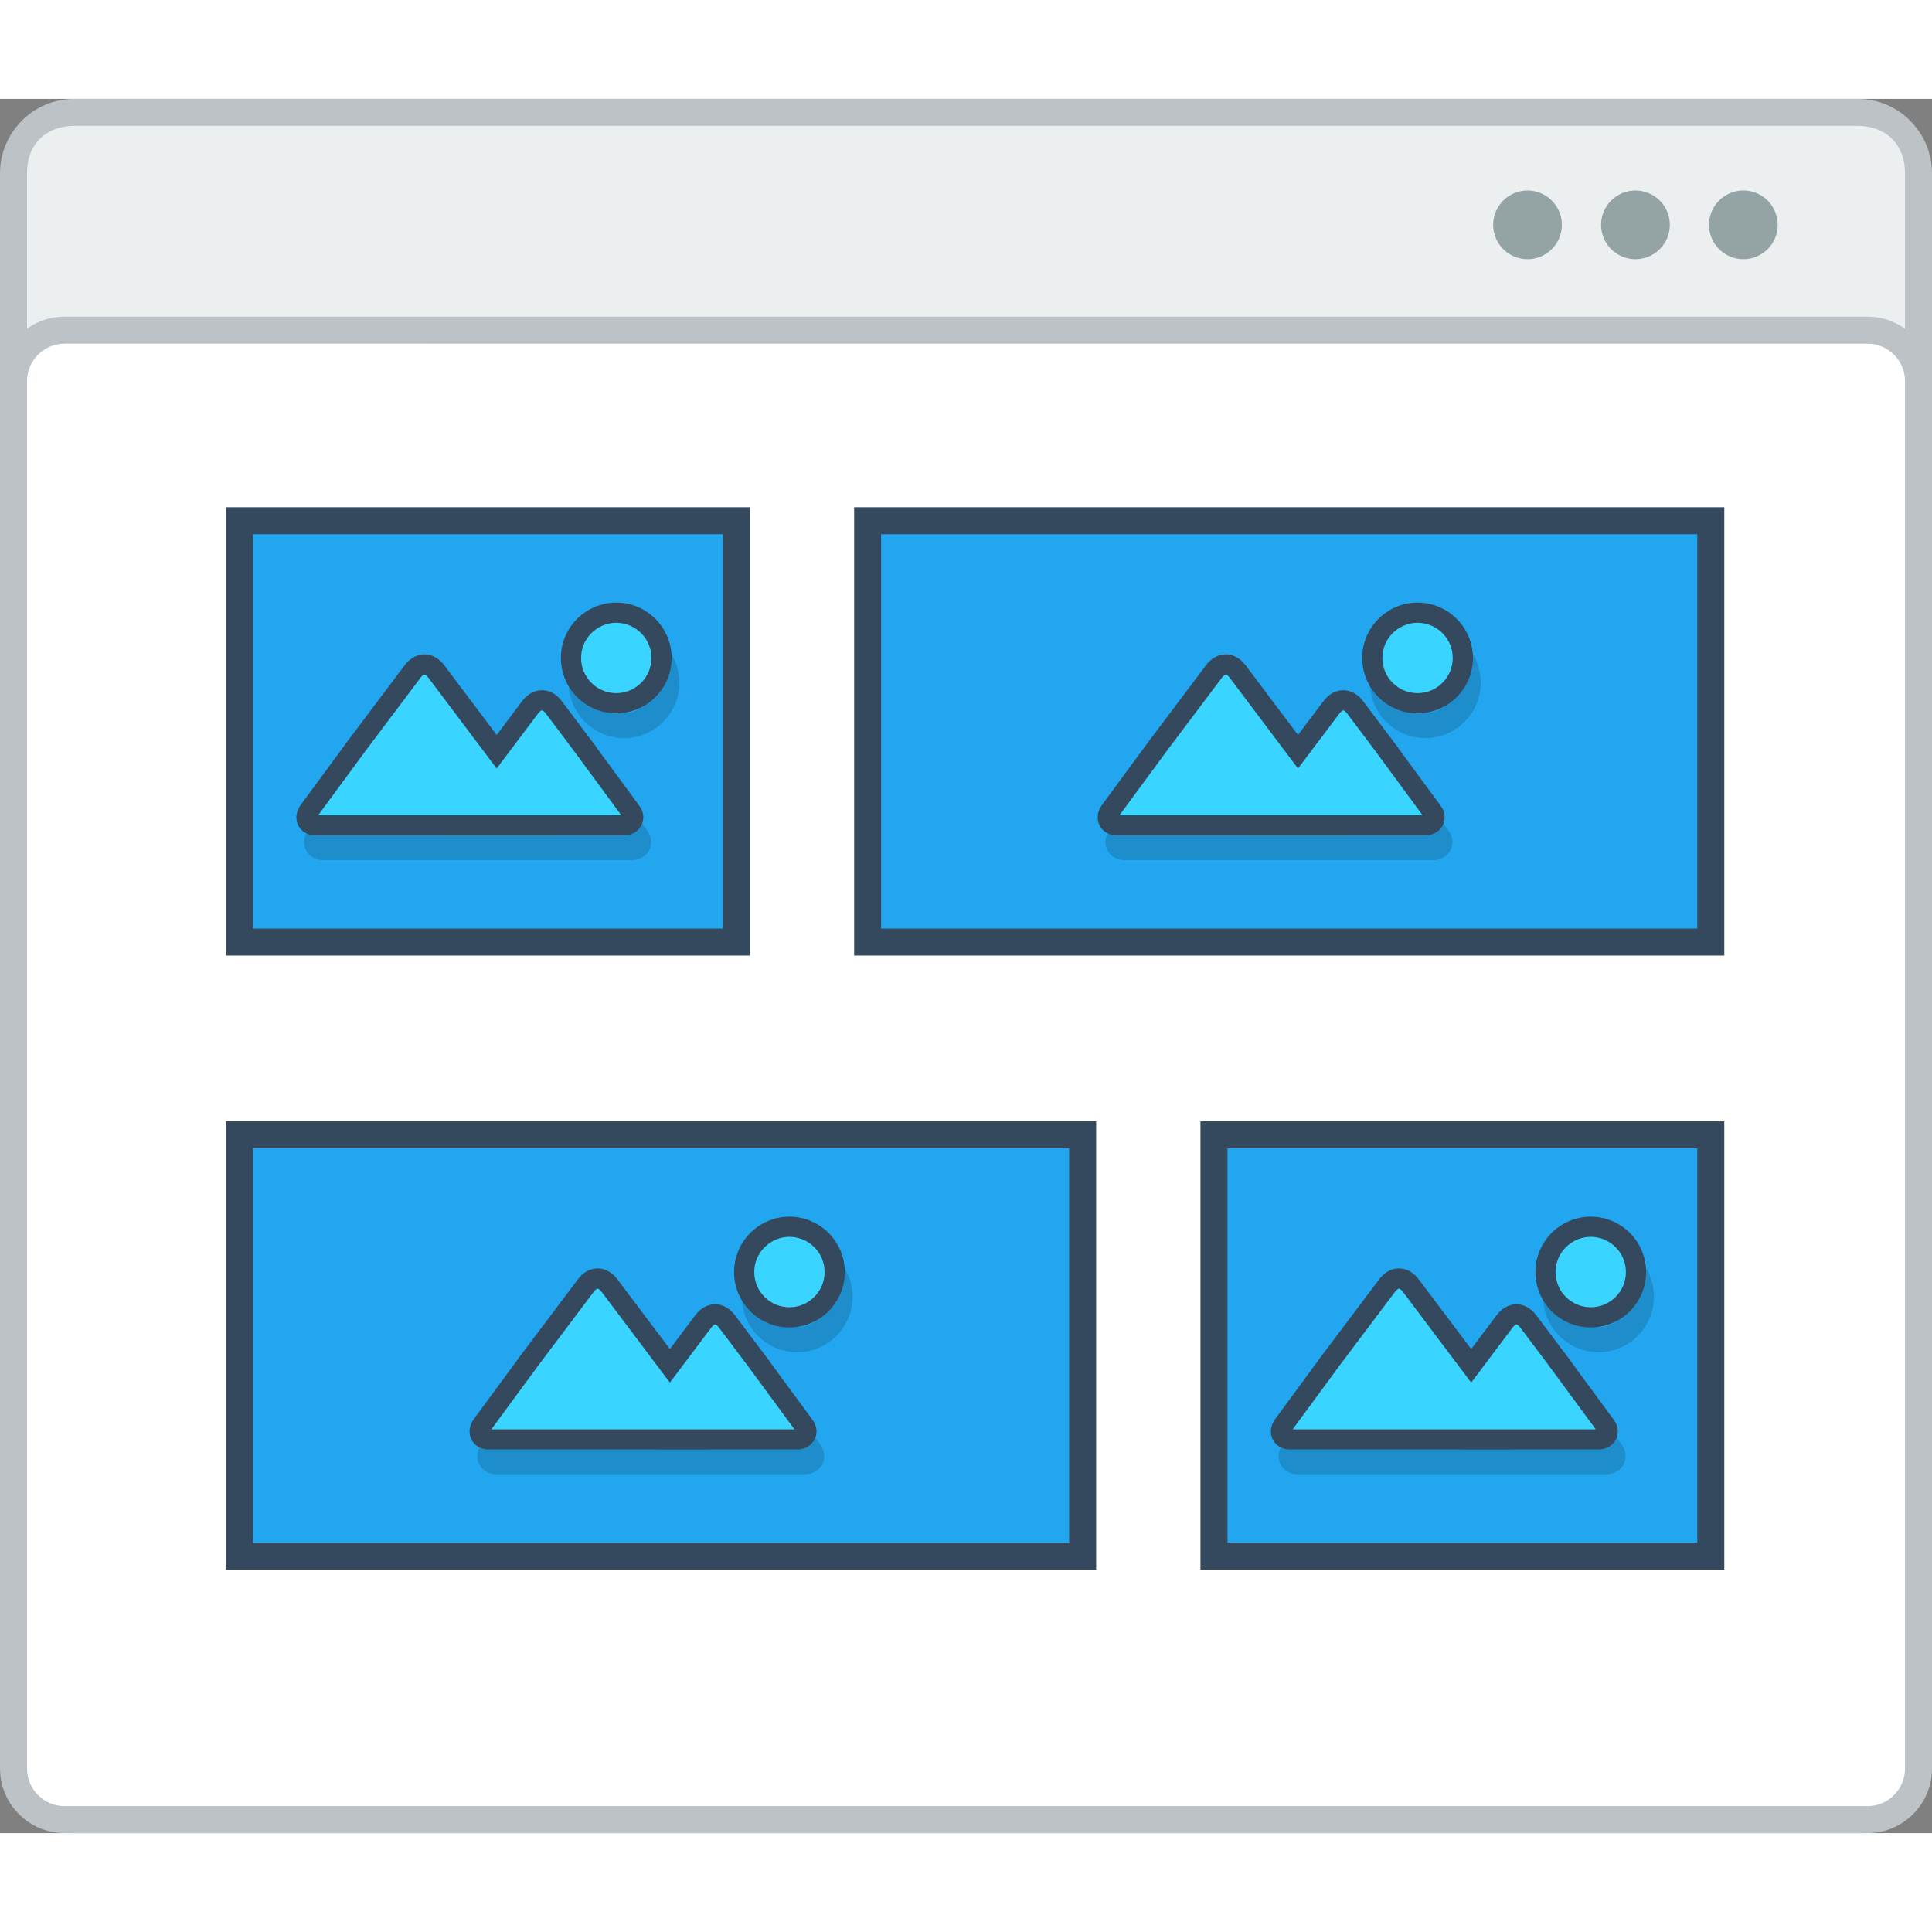 <?xml version="1.0" encoding="utf-8"?>
<!-- Generator: Adobe Illustrator 15.1.0, SVG Export Plug-In . SVG Version: 6.00 Build 0)  -->
<!DOCTYPE svg PUBLIC "-//W3C//DTD SVG 1.0//EN" "http://www.w3.org/TR/2001/REC-SVG-20010904/DTD/svg10.dtd">
<svg version="1.0" id="Layer_1" xmlns="http://www.w3.org/2000/svg" xmlns:xlink="http://www.w3.org/1999/xlink" x="0px" y="0px"
	 width="800px" height="800px" viewBox="191.001 209.131 420.744 377.688" enable-background="new 0 0 800 800" xml:space="preserve">
<rect x="191.001" y="209.131" width="420.744" height="377.688" fill="#808080" stroke="none"/>
<g>
	<path fill="#BCC2C6" d="M207.203,209.131h388.348c4.457,0,8.514,1.816,11.446,4.748v0.018c2.931,2.932,4.747,6.98,4.747,11.429
		v345.299c0,4.432-1.816,8.48-4.747,11.412v0.017c-2.933,2.933-6.989,4.765-11.446,4.765H207.203c-4.465,0-8.514-1.832-11.445-4.765
		v-0.017c-2.934-2.932-4.757-6.98-4.757-11.412V225.326c0-4.449,1.823-8.497,4.757-11.429v-0.018
		C198.689,210.947,202.738,209.131,207.203,209.131"/>
	<path fill="#EBEFF0" d="M605.871,225.326v345.299c0,6.497-4.531,10.313-10.32,10.313H207.203c-5.781,0-10.321-3.716-10.321-10.313
		V225.326c0-6.732,4.557-10.321,10.321-10.321h388.348C601.332,215.004,605.871,218.711,605.871,225.326"/>
	<path fill="#BCC2C6" d="M205.063,256.564h392.629c3.873,0,7.39,1.583,9.93,4.124c2.549,2.549,4.123,6.064,4.123,9.938v302.131
		c0,3.865-1.574,7.38-4.123,9.93c-2.54,2.549-6.057,4.131-9.93,4.131H205.063c-3.873,0-7.389-1.582-9.93-4.131
		c-2.548-2.55-4.132-6.064-4.132-9.93V270.626c0-3.874,1.584-7.389,4.132-9.938C197.674,258.147,201.189,256.564,205.063,256.564"/>
	<path fill-rule="evenodd" clip-rule="evenodd" fill="#FFFFFF" d="M205.063,262.446c-2.174,0-4.24,0.866-5.773,2.399
		c-1.539,1.541-2.407,3.607-2.407,5.782v302.131c0,2.165,0.868,4.232,2.407,5.78c1.533,1.533,3.6,2.4,5.773,2.4h392.629
		c2.174,0,4.24-0.867,5.772-2.4c1.542-1.548,2.407-3.6,2.407-5.78V270.626c0-2.183-0.865-4.241-2.407-5.782
		c-1.532-1.533-3.599-2.399-5.772-2.399H205.063z"/>
	<path fill-rule="evenodd" clip-rule="evenodd" fill="#94A4A5" d="M547.159,229.083c4.141,0,7.489,3.356,7.489,7.489
		c0,4.132-3.349,7.48-7.489,7.48c-4.133,0-7.481-3.349-7.481-7.48C539.678,232.439,543.026,229.083,547.159,229.083
		 M570.667,229.083c4.133,0,7.481,3.356,7.481,7.489c0,4.132-3.349,7.48-7.481,7.48c-4.14,0-7.488-3.349-7.488-7.48
		C563.179,232.439,566.536,229.083,570.667,229.083z M523.659,229.083c4.132,0,7.48,3.356,7.48,7.489c0,4.132-3.349,7.48-7.48,7.48
		s-7.481-3.349-7.481-7.48C516.178,232.439,519.527,229.083,523.659,229.083z"/>
	<rect x="240.217" y="298.066" fill-rule="evenodd" clip-rule="evenodd" fill="#34495E" width="114.068" height="97.633"/>
	<rect x="246.09" y="303.939" fill="#22A6EF" width="102.322" height="85.886"/>
	<path opacity="0.15" d="M331.585,331.596c-1.2-1.191-2.857-1.924-4.683-1.924c-1.832,0-3.481,0.733-4.68,1.924
		c-1.193,1.192-1.934,2.85-1.934,4.682c0,1.824,0.74,3.474,1.939,4.673c1.192,1.2,2.851,1.933,4.674,1.933
		c1.825,0,3.482-0.733,4.683-1.933c1.19-1.191,1.924-2.849,1.924-4.673C333.509,334.446,332.775,332.788,331.585,331.596
		 M326.902,324.224c3.324,0,6.332,1.349,8.514,3.532l0.009,0.008c2.183,2.174,3.533,5.19,3.533,8.514
		c0,3.323-1.351,6.331-3.533,8.513l-0.009,0.008c-2.182,2.183-5.189,3.532-8.514,3.532c-3.331,0-6.348-1.35-8.521-3.532
		c-2.183-2.183-3.54-5.198-3.54-8.521c0-3.324,1.357-6.34,3.54-8.514l0.008-0.008C320.572,325.573,323.58,324.224,326.902,324.224z
		 M321.131,353.78v-0.008l0.083,0.117l1.524,2.024l-0.025,0.025l9.155,12.437c0.658,0.883,0.934,1.783,0.934,2.632h-0.017
		c0.009,0.667-0.159,1.275-0.45,1.8c-0.275,0.5-0.659,0.933-1.108,1.266c-0.759,0.549-1.724,0.858-2.699,0.858v-0.009h-23h-44.043
		c-1.057,0-1.982-0.3-2.69-0.833c-0.483-0.358-0.874-0.816-1.149-1.357h-0.008c-0.26-0.517-0.393-1.092-0.393-1.717h-0.008
		c0-0.908,0.316-1.874,1-2.799l9.629-13.104l-0.009-0.017l0.884-1.175l0.108-0.142l0,0l0.017-0.025l11.912-15.835
		c0.426-0.559,0.884-1.025,1.366-1.383c0.933-0.7,1.95-1.05,3.008-1.042c1.05,0.008,2.058,0.359,2.974,1.042
		c0.491,0.366,0.949,0.824,1.367,1.383l11.369,15.128l5.507-7.323c0.418-0.558,0.876-1.016,1.358-1.391
		c0.916-0.683,1.925-1.033,2.991-1.033c1.049,0,2.065,0.342,2.989,1.033c0.484,0.367,0.941,0.833,1.368,1.391l6.03,8.022
		L321.131,353.78z M325.945,369.491l-9.196-12.504l-0.393-0.525l-5.622-7.48l-0.017-0.017l-0.009,0.017l-6.364,8.447l-1.316,1.75
		l-2.167,2.891l-2.174-2.891l-1.308-1.75l-12.229-16.252l-0.017-0.025l-0.018,0.025l-11.546,15.353l-0.341,0.467l-9.197,12.496
		l41.494,0.009L325.945,369.491z"/>
	<path fill="#34495E" d="M325.204,318.834c3.323,0,6.33,1.35,8.521,3.532l0.008,0.008c2.184,2.183,3.533,5.199,3.533,8.514
		c0,3.333-1.35,6.332-3.533,8.521l-0.008,0.009c-2.191,2.183-5.198,3.532-8.521,3.532c-3.324,0-6.339-1.35-8.522-3.532
		c-2.183-2.182-3.531-5.198-3.531-8.53c0-3.315,1.349-6.331,3.531-8.514l0.008-0.008
		C318.873,320.184,321.888,318.834,325.204,318.834 M319.43,348.39L319.43,348.39l0.085,0.109l1.532,2.032l-0.025,0.017
		l9.146,12.445c0.66,0.883,0.934,1.783,0.934,2.632h-0.008c0,0.667-0.167,1.267-0.458,1.8c-0.267,0.5-0.659,0.924-1.107,1.258
		c-0.751,0.558-1.726,0.857-2.7,0.857v-0.008l-23.001,0.008l-44.034-0.008c-1.066,0-1.982-0.3-2.691-0.825
		c-0.49-0.358-0.883-0.816-1.148-1.366h-0.017c-0.251-0.517-0.392-1.083-0.383-1.716h-0.009c0-0.899,0.308-1.874,0.992-2.799
		l9.637-13.096l-0.008-0.016l0.875-1.175l0.107-0.142l0,0l0.025-0.024l11.913-15.836c0.416-0.566,0.883-1.033,1.366-1.391
		c0.933-0.7,1.949-1.042,3.007-1.042c1.05,0.008,2.058,0.359,2.965,1.042c0.492,0.375,0.951,0.833,1.366,1.391l11.38,15.12
		l5.498-7.323c0.417-0.55,0.875-1.016,1.366-1.383c0.908-0.683,1.925-1.032,2.982-1.032c1.05-0.008,2.066,0.333,3,1.032
		c0.482,0.367,0.94,0.833,1.357,1.383l6.039,8.03L319.43,348.39z"/>
	<path fill-rule="evenodd" clip-rule="evenodd" fill="#39D4FF" d="M325.204,323.225c-2.042,0-3.965,0.808-5.448,2.291l0.025-0.025
		c-1.441,1.45-2.232,3.366-2.232,5.398c0,2.05,0.799,3.982,2.24,5.415c1.441,1.449,3.373,2.249,5.415,2.249
		c2.04,0,3.964-0.8,5.456-2.282l-0.024,0.017c1.44-1.433,2.232-3.349,2.232-5.398c0-2.033-0.792-3.949-2.208-5.373l-0.05-0.042
		C329.168,324.04,327.244,323.225,325.204,323.225 M260.294,365.143h43.533h22.468l-10.313-14.028l-6.115-8.13
		c-0.141-0.184-0.308-0.375-0.49-0.517c-0.092-0.066-0.227-0.158-0.351-0.158s-0.251,0.083-0.351,0.158
		c-0.191,0.142-0.358,0.333-0.491,0.517l-9.021,11.979l-14.878-19.785c-0.142-0.192-0.309-0.375-0.491-0.509
		c-0.101-0.083-0.233-0.167-0.36-0.167c-0.123,0-0.248,0.083-0.341,0.158c-0.189,0.142-0.357,0.325-0.499,0.517l-11.979,15.936
		L260.294,365.143z"/>
	<rect x="377.01" y="298.066" fill-rule="evenodd" clip-rule="evenodd" fill="#34495E" width="189.501" height="97.633"/>
	<rect x="382.883" y="303.939" fill="#22A6EF" width="177.747" height="85.886"/>
	<path opacity="0.15" d="M506.09,331.596c-1.199-1.191-2.849-1.924-4.682-1.924c-1.824,0-3.482,0.733-4.673,1.924
		c-1.199,1.192-1.934,2.85-1.934,4.682c0,1.824,0.741,3.474,1.934,4.673c1.198,1.2,2.849,1.933,4.673,1.933
		c1.833,0,3.482-0.733,4.682-1.933c1.191-1.191,1.933-2.849,1.933-4.673C508.022,334.446,507.281,332.788,506.09,331.596
		 M501.408,324.224c3.324,0,6.331,1.349,8.515,3.532l0.016,0.008c2.184,2.174,3.532,5.19,3.532,8.514
		c0,3.323-1.349,6.331-3.532,8.513l-0.016,0.008c-2.184,2.183-5.19,3.532-8.515,3.532c-3.323,0-6.339-1.35-8.521-3.532
		c-2.184-2.183-3.531-5.198-3.531-8.521c0-3.324,1.348-6.34,3.531-8.514l0.008-0.008
		C495.078,325.573,498.085,324.224,501.408,324.224z M495.635,353.78v-0.008l0.084,0.117l1.533,2.024l-0.025,0.025l9.146,12.437
		c0.659,0.883,0.934,1.783,0.934,2.632h-0.009c0,0.667-0.166,1.275-0.449,1.8c-0.284,0.5-0.667,0.933-1.116,1.266
		c-0.758,0.549-1.725,0.858-2.699,0.858v-0.009h-23.001h-44.034c-1.066,0-1.982-0.3-2.691-0.833
		c-0.49-0.358-0.883-0.816-1.148-1.357h-0.017c-0.251-0.517-0.384-1.092-0.384-1.717h-0.017c0-0.908,0.316-1.874,1-2.799
		l9.638-13.104l-0.009-0.017l0.884-1.175l0.1-0.142l0,0l0.025-0.025l11.913-15.835c0.415-0.559,0.874-1.025,1.366-1.383
		c0.932-0.7,1.949-1.05,3.006-1.042c1.05,0.008,2.059,0.359,2.966,1.042c0.492,0.366,0.95,0.824,1.366,1.383l11.372,15.128
		l5.506-7.323c0.417-0.558,0.875-1.016,1.366-1.391c0.916-0.683,1.925-1.033,2.982-1.033c1.049,0,2.065,0.342,2.99,1.033
		c0.491,0.367,0.95,0.833,1.366,1.391l6.04,8.022L495.635,353.78z M500.451,369.491l-9.197-12.504l-0.384-0.525l-5.631-7.48
		l-0.008-0.017l-0.019,0.017l-6.354,8.447l-1.316,1.75l-2.174,2.891l-2.167-2.891l-1.314-1.75l-12.23-16.252l-0.009-0.025
		l-0.017,0.025l-11.555,15.353l-0.341,0.467l-9.188,12.496l41.485,0.009L500.451,369.491z"/>
	<path fill="#34495E" d="M499.71,318.834c3.323,0,6.339,1.35,8.521,3.532l0.009,0.008c2.182,2.183,3.531,5.199,3.531,8.514
		c0,3.333-1.35,6.332-3.531,8.521l-0.009,0.009c-2.183,2.183-5.198,3.532-8.521,3.532c-3.324,0-6.341-1.35-8.522-3.532
		c-2.184-2.182-3.533-5.198-3.533-8.53c0-3.315,1.35-6.331,3.533-8.514l0.017-0.008C493.378,320.184,496.394,318.834,499.71,318.834
		 M493.945,348.39L493.945,348.39l0.082,0.109l1.524,2.032l-0.024,0.017l9.155,12.445c0.649,0.883,0.933,1.783,0.933,2.632h-0.018
		c0.009,0.667-0.158,1.267-0.449,1.8c-0.273,0.5-0.658,0.924-1.115,1.258c-0.75,0.558-1.717,0.857-2.691,0.857v-0.008l-23,0.008
		l-44.042-0.008c-1.066,0-1.983-0.3-2.691-0.825c-0.483-0.358-0.876-0.816-1.15-1.366h-0.008c-0.258-0.517-0.392-1.083-0.392-1.716
		h-0.008c0-0.899,0.316-1.874,0.99-2.799l9.639-13.096l-0.008-0.016l0.882-1.175l0.11-0.142l0,0l0.016-0.024l11.912-15.836
		c0.425-0.566,0.883-1.033,1.367-1.391c0.933-0.7,1.947-1.042,3.006-1.042c1.051,0.008,2.059,0.359,2.967,1.042
		c0.491,0.375,0.949,0.833,1.373,1.391l11.372,15.12l5.507-7.323c0.407-0.55,0.874-1.016,1.357-1.383
		c0.917-0.683,1.924-1.032,2.98-1.032c1.06-0.008,2.067,0.333,3,1.032c0.483,0.367,0.942,0.833,1.366,1.383l6.032,8.03
		L493.945,348.39z"/>
	<path fill-rule="evenodd" clip-rule="evenodd" fill="#39D4FF" d="M499.71,323.225c-2.034,0-3.958,0.808-5.449,2.291l0.025-0.025
		c-1.441,1.45-2.233,3.366-2.233,5.398c0,2.05,0.801,3.982,2.241,5.415c1.45,1.449,3.382,2.249,5.416,2.249
		c2.04,0,3.973-0.8,5.456-2.282l-0.025,0.017c1.441-1.433,2.232-3.349,2.232-5.398c0-2.033-0.791-3.949-2.207-5.373l-0.041-0.042
		C503.683,324.04,501.75,323.225,499.71,323.225 M434.799,365.143h43.535h22.475l-10.32-14.028l-6.115-8.13
		c-0.142-0.184-0.309-0.375-0.491-0.517c-0.093-0.066-0.225-0.158-0.343-0.158c-0.133,0-0.258,0.083-0.358,0.158
		c-0.183,0.142-0.349,0.333-0.489,0.517l-9.015,11.979l-14.887-19.785c-0.141-0.192-0.308-0.375-0.491-0.509
		c-0.101-0.083-0.233-0.167-0.358-0.167c-0.116,0-0.25,0.083-0.342,0.158c-0.183,0.142-0.349,0.325-0.491,0.517l-11.988,15.936
		L434.799,365.143z"/>
	<rect x="452.434" y="431.807" fill-rule="evenodd" clip-rule="evenodd" fill="#34495E" width="114.077" height="97.633"/>
	<rect x="458.316" y="437.672" fill="#22A6EF" width="102.313" height="85.886"/>
	<path opacity="0.15" d="M543.802,465.328c-1.19-1.182-2.849-1.916-4.682-1.916c-1.823,0-3.481,0.734-4.674,1.916
		c-1.19,1.199-1.934,2.85-1.934,4.683s0.743,3.481,1.934,4.682c1.2,1.198,2.851,1.933,4.674,1.933c1.833,0,3.491-0.734,4.682-1.933
		c1.19-1.2,1.934-2.849,1.934-4.682S544.992,466.527,543.802,465.328 M539.12,457.964c3.324,0,6.331,1.35,8.515,3.533h0.017
		c2.182,2.182,3.53,5.197,3.53,8.514c0,3.332-1.349,6.33-3.53,8.514l-0.017,0.017c-2.184,2.183-5.19,3.531-8.515,3.531
		c-3.323,0-6.34-1.349-8.522-3.531c-2.184-2.184-3.531-5.198-3.531-8.53c0-3.316,1.348-6.332,3.531-8.514h0.009
		C532.789,459.313,535.804,457.964,539.12,457.964z M533.348,487.521L533.348,487.521l0.082,0.099l1.533,2.033l-0.024,0.017
		l9.154,12.446c0.651,0.883,0.925,1.781,0.925,2.632h-0.009c0,0.666-0.166,1.266-0.449,1.799c-0.282,0.501-0.658,0.916-1.115,1.267
		c-0.75,0.55-1.726,0.85-2.7,0.85v-0.017l-23,0.017H473.71c-1.066-0.017-1.982-0.316-2.691-0.833
		c-0.491-0.367-0.883-0.817-1.149-1.366h-0.009c-0.257-0.517-0.391-1.082-0.391-1.716h-0.016c0-0.899,0.315-1.865,0.998-2.799
		l9.64-13.096l-0.009-0.017l0.883-1.165l0.101-0.15h0.008l0.016-0.034l11.913-15.827c0.416-0.567,0.874-1.018,1.366-1.384
		c0.934-0.7,1.949-1.049,3.006-1.049c1.051,0.017,2.059,0.365,2.968,1.049c0.491,0.366,0.948,0.833,1.366,1.384l11.37,15.11
		l5.507-7.313c0.416-0.55,0.874-1.017,1.366-1.383c0.908-0.683,1.924-1.034,2.982-1.034c1.05,0,2.065,0.334,2.989,1.034
		c0.492,0.366,0.951,0.833,1.367,1.383l6.039,8.03L533.348,487.521z M538.171,503.232l-9.206-12.513l-0.383-0.517l-5.632-7.48
		l-0.008-0.017l-0.017,0.017l-6.355,8.447l-1.316,1.75l-2.175,2.882l-2.166-2.882l-1.315-1.75l-12.23-16.262l-0.008-0.016
		l-0.017,0.016L485.79,490.27l-0.335,0.467l-9.196,12.496h41.485H538.171z"/>
	<path fill="#34495E" d="M537.429,452.566c3.315,0,6.332,1.366,8.515,3.531l0.008,0.018c2.182,2.184,3.533,5.197,3.533,8.513
		c0,3.316-1.352,6.331-3.533,8.514l-0.008,0.017c-2.183,2.184-5.199,3.533-8.515,3.533c-3.332,0-6.347-1.35-8.53-3.533
		c-2.174-2.182-3.523-5.197-3.523-8.53c0-3.315,1.35-6.329,3.523-8.513l0.017-0.018
		C531.098,453.933,534.105,452.566,537.429,452.566 M531.656,482.122L531.656,482.122l0.084,0.117l1.523,2.032l-0.017,0.017
		l9.147,12.445c0.649,0.884,0.932,1.783,0.932,2.634h-0.016c0.008,0.665-0.158,1.265-0.451,1.798
		c-0.273,0.501-0.657,0.917-1.107,1.251c-0.758,0.565-1.724,0.865-2.698,0.865v-0.016l-23,0.016l-44.043-0.016
		c-1.059,0-1.982-0.301-2.691-0.817c-0.491-0.366-0.874-0.815-1.149-1.366h-0.009c-0.258-0.517-0.39-1.083-0.39-1.715h-0.01
		c0-0.899,0.317-1.867,0.999-2.799l9.631-13.113l-0.009-0.017l0.883-1.167l0.109-0.132l0.016-0.033l11.912-15.828
		c0.426-0.567,0.885-1.033,1.367-1.4c0.933-0.699,1.949-1.031,3.007-1.031c1.059,0,2.059,0.349,2.975,1.048
		c0.482,0.351,0.948,0.816,1.366,1.384l11.37,15.111l5.507-7.314c0.407-0.55,0.874-1.016,1.358-1.383
		c0.916-0.684,1.924-1.032,2.981-1.05c1.059,0,2.066,0.351,3,1.05c0.482,0.367,0.94,0.833,1.365,1.383l6.031,8.031L531.656,482.122z
		"/>
	<path fill-rule="evenodd" clip-rule="evenodd" fill="#39D4FF" d="M537.429,456.965c-2.04,0-3.965,0.801-5.456,2.299l0.025-0.033
		c-1.442,1.449-2.233,3.365-2.233,5.397c0,2.05,0.8,3.982,2.241,5.415c1.45,1.449,3.383,2.25,5.423,2.25
		c2.041,0,3.966-0.801,5.448-2.282l-0.025,0.016c1.451-1.449,2.232-3.364,2.232-5.398c0-2.032-0.781-3.948-2.207-5.381l-0.041-0.032
		C541.395,457.766,539.47,456.965,537.429,456.965 M472.511,498.883h43.534h22.476l-10.321-14.028l-6.115-8.131
		c-0.141-0.183-0.307-0.383-0.491-0.517c-0.091-0.065-0.225-0.166-0.343-0.166c-0.133,0-0.257,0.083-0.357,0.166
		c-0.182,0.134-0.35,0.334-0.49,0.517l-9.015,11.979l-14.886-19.793c-0.142-0.183-0.3-0.365-0.492-0.499
		c-0.091-0.083-0.225-0.166-0.357-0.166c-0.116,0-0.251,0.083-0.341,0.149c-0.185,0.15-0.351,0.333-0.492,0.516l-11.987,15.928
		L472.511,498.883z"/>
	<rect x="240.217" y="431.807" fill-rule="evenodd" clip-rule="evenodd" fill="#34495E" width="189.5" height="97.633"/>
	<rect x="246.09" y="437.672" fill="#22A6EF" width="177.745" height="85.886"/>
	<path opacity="0.15" d="M369.297,465.328c-1.199-1.182-2.85-1.916-4.682-1.916c-1.825,0-3.482,0.734-4.682,1.916
		c-1.191,1.199-1.926,2.85-1.926,4.683s0.734,3.481,1.934,4.682c1.2,1.198,2.849,1.933,4.674,1.933c1.832,0,3.482-0.734,4.682-1.933
		c1.191-1.2,1.932-2.849,1.932-4.682S370.488,466.527,369.297,465.328 M364.615,457.964c3.324,0,6.33,1.35,8.514,3.533h0.008
		c2.183,2.182,3.541,5.197,3.541,8.514c0,3.332-1.358,6.33-3.541,8.514l-0.008,0.017c-2.184,2.183-5.189,3.531-8.514,3.531
		s-6.34-1.349-8.522-3.531c-2.183-2.184-3.532-5.198-3.532-8.53c0-3.316,1.35-6.332,3.532-8.514h0.008
		C358.283,459.313,361.291,457.964,364.615,457.964z M358.842,487.521L358.842,487.521l0.083,0.099l1.524,2.033l-0.017,0.017
		l9.146,12.446c0.659,0.883,0.934,1.781,0.934,2.632h-0.008c0,0.666-0.167,1.266-0.459,1.799c-0.274,0.501-0.657,0.916-1.107,1.267
		c-0.758,0.55-1.725,0.85-2.699,0.85v-0.017l-23.001,0.017h-44.033c-1.066-0.017-1.983-0.316-2.691-0.833
		c-0.491-0.367-0.883-0.817-1.148-1.366h-0.018c-0.26-0.517-0.392-1.082-0.392-1.716h-0.009c0-0.899,0.317-1.865,1-2.799
		l9.639-13.096l-0.016-0.017l0.881-1.165l0.108-0.15l0.025-0.034l11.913-15.827c0.416-0.567,0.874-1.018,1.366-1.384
		c0.932-0.7,1.949-1.049,3.007-1.049c1.05,0.017,2.058,0.365,2.965,1.049c0.492,0.366,0.951,0.833,1.367,1.384l11.371,15.11
		l5.506-7.313c0.417-0.55,0.875-1.017,1.358-1.383c0.915-0.683,1.932-1.034,2.99-1.034c1.05,0,2.065,0.334,2.991,1.034
		c0.49,0.366,0.948,0.833,1.366,1.383l6.04,8.03L358.842,487.521z M363.657,503.232l-9.197-12.513l-0.392-0.517l-5.623-7.48
		l-0.009-0.017l-0.017,0.017l-6.355,8.447l-1.316,1.75l-2.174,2.882l-2.166-2.882l-1.315-1.75l-12.23-16.262l-0.017-0.016
		l-0.008,0.016l-11.555,15.361l-0.341,0.467l-9.188,12.496h41.483H363.657z"/>
	<path fill="#34495E" d="M362.915,452.566c3.324,0,6.339,1.366,8.522,3.531l0.009,0.018c2.183,2.184,3.531,5.197,3.531,8.513
		c0,3.316-1.349,6.331-3.531,8.514l-0.009,0.017c-2.184,2.184-5.198,3.533-8.522,3.533c-3.323,0-6.339-1.35-8.522-3.533
		c-2.173-2.182-3.531-5.197-3.531-8.53c0-3.315,1.35-6.329,3.531-8.513l0.01-0.018C356.584,453.933,359.6,452.566,362.915,452.566
		 M357.143,482.122h0.008l0.083,0.117l1.524,2.032l-0.024,0.017l9.154,12.445c0.651,0.884,0.935,1.783,0.935,2.634h-0.018
		c0.008,0.665-0.158,1.265-0.45,1.798c-0.274,0.501-0.657,0.917-1.115,1.251c-0.75,0.565-1.716,0.865-2.691,0.865v-0.016l-23,0.016
		l-44.043-0.016c-1.065,0-1.982-0.301-2.69-0.817c-0.492-0.366-0.875-0.815-1.15-1.366h-0.008c-0.258-0.517-0.392-1.083-0.392-1.715
		h-0.009c0-0.899,0.317-1.867,0.992-2.799l9.639-13.113l-0.009-0.017l0.884-1.167l0.1-0.132h0.008l0.017-0.033l11.913-15.828
		c0.424-0.567,0.882-1.033,1.366-1.4c0.933-0.699,1.948-1.031,3.007-1.031c1.051,0,2.057,0.349,2.975,1.048
		c0.482,0.351,0.94,0.816,1.357,1.384l11.379,15.111l5.498-7.314c0.425-0.55,0.875-1.016,1.366-1.383
		c0.917-0.684,1.924-1.032,2.982-1.05c1.051,0,2.065,0.351,2.999,1.05c0.484,0.367,0.941,0.833,1.366,1.383l6.03,8.031
		L357.143,482.122z"/>
	<path fill-rule="evenodd" clip-rule="evenodd" fill="#39D4FF" d="M362.915,456.965c-2.032,0-3.965,0.801-5.448,2.299l0.025-0.033
		c-1.441,1.449-2.232,3.365-2.232,5.397c0,2.05,0.799,3.982,2.241,5.415c1.449,1.449,3.374,2.25,5.414,2.25
		c2.042,0,3.975-0.801,5.457-2.282l-0.025,0.016c1.44-1.449,2.232-3.364,2.232-5.398c0-2.032-0.792-3.948-2.207-5.381l-0.041-0.032
		C366.89,457.766,364.957,456.965,362.915,456.965 M298.005,498.883h43.535h22.475l-10.321-14.028l-6.114-8.131
		c-0.142-0.183-0.309-0.383-0.491-0.517c-0.092-0.065-0.225-0.166-0.342-0.166c-0.133,0-0.258,0.083-0.357,0.166
		c-0.185,0.134-0.35,0.334-0.491,0.517l-9.015,11.979l-14.886-19.793c-0.142-0.183-0.308-0.365-0.492-0.499
		c-0.101-0.083-0.225-0.166-0.358-0.166c-0.117,0-0.249,0.083-0.342,0.149c-0.183,0.15-0.35,0.333-0.49,0.516l-11.988,15.928
		L298.005,498.883z"/>
	<!-- <path fill-rule="evenodd" clip-rule="evenodd" fill="#94A4A5" d="M445.403,229.541h-3.165v0.124l5.414,8.156v5.832h2.657v-5.832
		l5.615-8.156v-0.124h-3.2l-3.747,5.831L445.403,229.541z M433.549,232.022c1.674,0,2.417,1.125,2.417,2.258
		c0,1.133-0.727,2.266-2.417,2.266h-4.041v-4.524H433.549z M439.322,243.469l-4.266-4.815c2.674-0.542,3.566-2.491,3.566-4.432
		c0-2.44-1.759-4.656-5.074-4.681c-2.232,0.025-4.465,0-6.698,0v14.111h2.657v-4.715h2.55l4.106,4.715h3.158V243.469z
		 M422.136,241.036h-7.905v-3.182h7.631v-2.474h-7.631v-3.257h7.905v-2.582h-10.537c0,4.706,0,9.421,0,14.111h10.537V241.036z
		 M397.229,229.541v14.111h9.905v-2.466h-7.248v-11.646H397.229z M382.825,229.541v14.111h9.896v-2.466h-7.239v-11.646H382.825z
		 M373.629,238.521h-5.231l2.614-6.015L373.629,238.521z M375.886,243.652h2.89l-6.313-14.111h-2.899l-6.314,14.111h2.875
		l1.208-2.666h7.364L375.886,243.652z M359.508,231.315c-1.448-1.424-3.341-2.157-5.231-2.157c-4.973,0-7.447,3.665-7.447,7.63
		c0,3.698,2.158,7.181,7.447,7.181c2.475,0,4.224-0.95,5.606-2.533v-5.931h-6.031v2.367h3.6v2.499
		c-1.109,0.883-2.074,1.125-3.175,1.125c-3.507,0-4.848-2.391-4.848-4.707c0-2.899,1.824-5.19,4.848-5.19
		c1.226,0,2.634,0.508,3.582,1.408L359.508,231.315z"/> -->
</g>
</svg>
